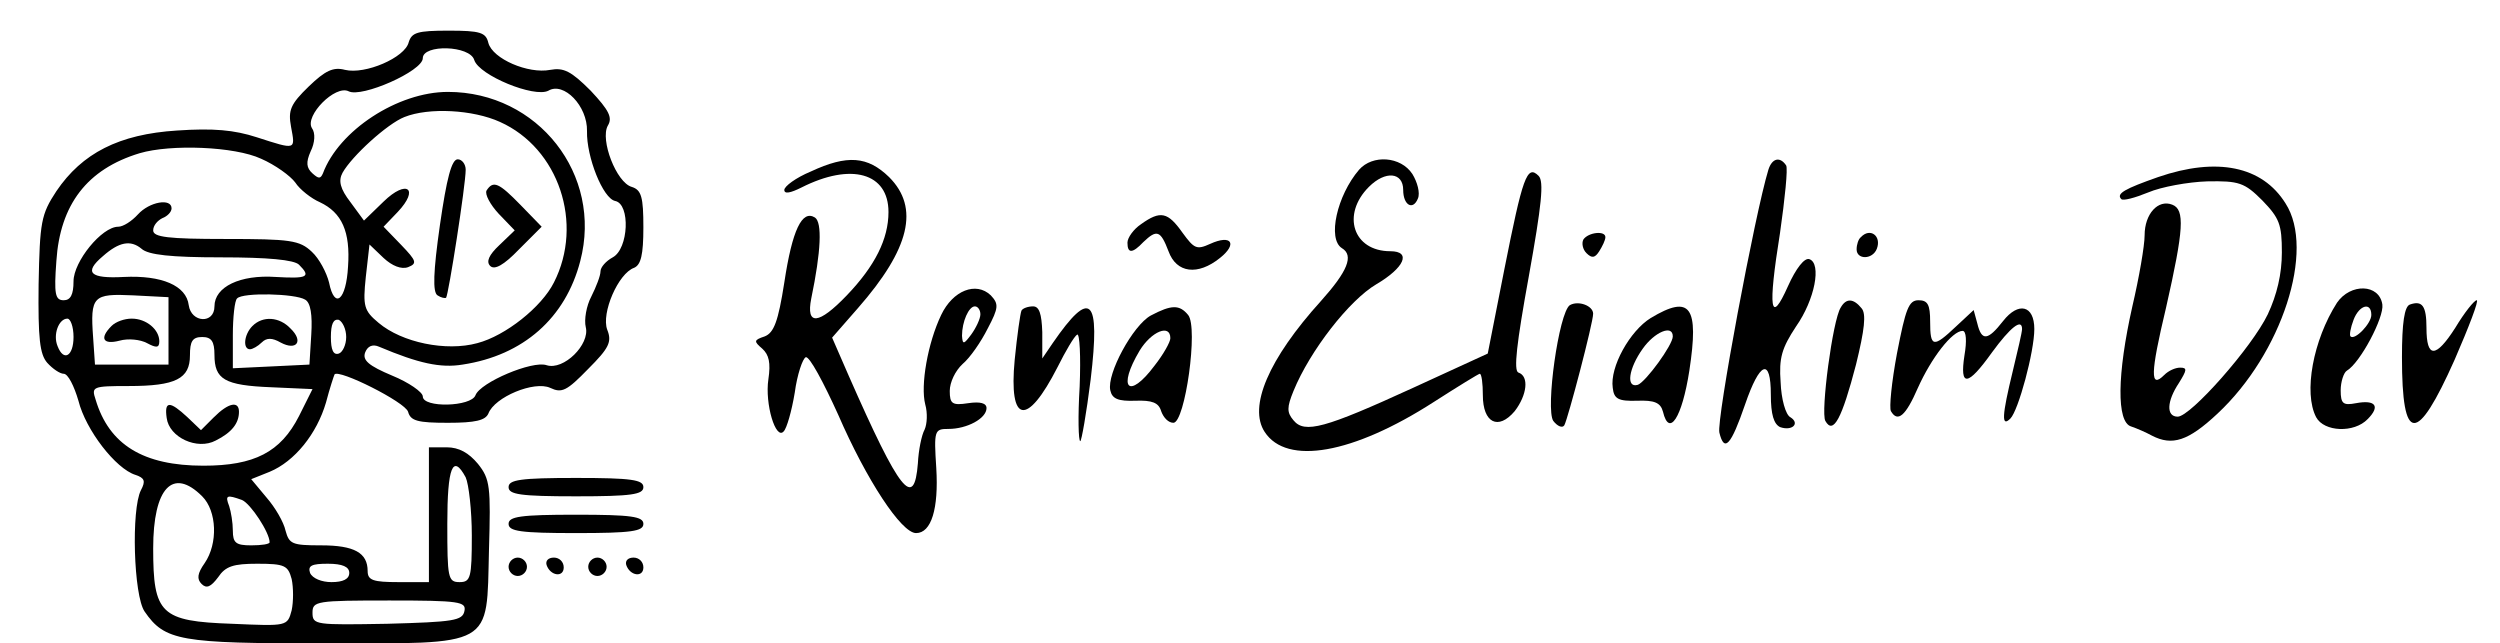<?xml version="1.0" standalone="no"?>
<!DOCTYPE svg PUBLIC "-//W3C//DTD SVG 20010904//EN"
 "http://www.w3.org/TR/2001/REC-SVG-20010904/DTD/svg10.dtd">
<svg version="1.0" xmlns="http://www.w3.org/2000/svg"
 width="408pt" height="105pt" viewBox="0 0 408 105"
 preserveAspectRatio="xMidYMid meet">

<g transform="translate(0,105) scale(0.1,-0.1)"
fill="#000000" stroke="none">
<path d="M667 981 c-6 -25 -71 -53 -104 -45 -19 5 -32 -1 -59 -27 -30 -29 -34
-39 -29 -66 7 -38 9 -38 -56 -17 -37 12 -71 15 -130 11 -95 -6 -155 -37 -197
-99 -25 -38 -27 -50 -29 -152 -1 -89 2 -114 14 -128 9 -10 21 -18 27 -18 7 0
17 -20 24 -44 12 -48 61 -111 93 -121 15 -5 17 -10 9 -25 -16 -31 -12 -172 6
-198 33 -48 58 -52 292 -52 280 0 266 -8 270 152 3 104 2 116 -18 141 -15 18
-31 27 -51 27 l-29 0 0 -110 0 -110 -50 0 c-41 0 -50 3 -50 18 0 30 -22 42
-76 42 -47 0 -52 2 -58 24 -3 14 -17 38 -31 54 l-25 30 30 12 c41 17 77 62 92
113 6 23 13 44 14 46 7 9 115 -45 120 -61 4 -15 16 -18 65 -18 45 0 61 4 66
15 10 27 75 54 101 42 19 -9 27 -5 62 31 34 34 39 44 31 64 -10 27 18 92 44
101 11 5 15 21 15 66 0 49 -3 61 -19 66 -25 7 -52 77 -39 100 8 13 2 25 -28
57 -32 32 -44 38 -66 34 -36 -7 -94 18 -101 44 -4 17 -13 20 -65 20 -51 0 -60
-3 -65 -19z m107 -29 c8 -25 98 -62 121 -50 25 15 64 -25 63 -66 -1 -42 26
-110 46 -114 25 -5 22 -78 -4 -92 -11 -6 -20 -16 -20 -23 0 -7 -7 -25 -15 -41
-8 -15 -12 -38 -9 -50 7 -28 -36 -71 -64 -62 -23 8 -108 -28 -116 -49 -7 -19
-86 -21 -86 -2 0 7 -23 23 -50 34 -38 16 -49 25 -44 38 4 10 12 14 23 9 64
-27 100 -35 136 -29 99 15 168 76 192 169 37 141 -69 276 -216 276 -82 0 -178
-63 -204 -133 -4 -9 -7 -9 -17 0 -10 9 -11 18 -3 36 7 14 8 30 2 38 -12 20 38
71 60 60 21 -11 121 33 121 54 0 23 77 21 84 -3z m42 -101 c96 -43 137 -166
88 -262 -20 -40 -79 -87 -125 -99 -51 -14 -123 1 -161 33 -24 20 -26 27 -21
75 l6 53 23 -22 c14 -13 29 -19 40 -15 15 6 14 10 -11 36 l-29 30 23 24 c36
38 15 54 -23 17 l-32 -31 -22 30 c-17 22 -20 35 -13 48 15 27 73 80 101 91 40
16 112 12 156 -8z m-390 -60 c23 -10 48 -28 56 -39 7 -11 26 -26 40 -32 36
-17 50 -48 46 -105 -3 -55 -22 -71 -31 -26 -4 16 -16 39 -28 50 -20 19 -35 21
-141 21 -94 0 -118 3 -118 14 0 8 7 16 15 20 8 3 15 10 15 16 0 17 -36 11 -55
-10 -10 -11 -24 -20 -32 -20 -27 0 -73 -57 -73 -89 0 -22 -5 -31 -16 -31 -14
0 -16 10 -12 64 6 92 50 150 136 176 51 15 155 11 198 -9z m-65 -161 c76 0
119 -4 127 -12 20 -20 14 -23 -38 -20 -58 4 -100 -16 -100 -48 0 -29 -38 -27
-42 2 -4 32 -44 49 -106 46 -55 -3 -66 7 -34 34 26 23 45 27 63 12 11 -10 48
-14 130 -14z m-86 -120 l0 -55 -60 0 -60 0 -3 44 c-5 68 0 72 65 69 l58 -3 0
-55z m223 51 c9 -5 12 -25 10 -57 l-3 -49 -62 -3 -63 -3 0 54 c0 29 3 57 7 60
9 10 95 8 111 -2z m-378 -61 c0 -31 -16 -41 -26 -15 -8 19 2 45 16 45 5 0 10
-13 10 -30z m445 0 c0 -13 -6 -25 -12 -27 -9 -3 -13 6 -13 27 0 21 4 30 13 28
6 -3 12 -15 12 -28z m-215 -29 c0 -40 16 -50 93 -53 l67 -3 -22 -44 c-30 -59
-73 -81 -156 -81 -98 0 -154 34 -176 108 -7 21 -5 22 54 22 77 0 100 12 100
50 0 23 4 30 20 30 15 0 20 -7 20 -29z m410 -200 c5 -11 10 -54 10 -95 0 -69
-2 -76 -20 -76 -19 0 -20 7 -20 95 0 93 9 115 30 76z m-430 -31 c24 -24 26
-77 4 -109 -12 -17 -13 -26 -5 -34 8 -8 15 -5 27 11 12 18 25 22 64 22 45 0
50 -3 56 -25 3 -14 3 -37 0 -51 -7 -26 -7 -26 -97 -22 -117 4 -129 16 -129
123 0 99 32 133 80 85z m65 -6 c14 -6 45 -53 45 -69 0 -3 -13 -5 -30 -5 -25 0
-30 4 -30 24 0 13 -3 31 -6 40 -7 18 -4 19 21 10z m175 -119 c0 -10 -10 -15
-29 -15 -16 0 -31 6 -35 15 -4 12 3 15 29 15 24 0 35 -5 35 -15z m188 -62 c-3
-16 -18 -18 -126 -21 -117 -2 -122 -2 -122 18 0 19 6 20 126 20 114 0 125 -2
122 -17z"/>
<path d="M718 683 c-11 -77 -12 -110 -4 -115 6 -4 12 -5 14 -4 4 5 32 184 32
209 0 9 -6 17 -13 17 -10 0 -18 -31 -29 -107z"/>
<path d="M794 739 c-3 -6 6 -23 20 -38 l26 -27 -25 -24 c-17 -16 -22 -27 -15
-34 7 -7 22 1 47 27 l37 37 -34 35 c-36 37 -45 41 -56 24z"/>
<path d="M182 518 c-20 -20 -14 -31 13 -24 14 4 34 2 45 -4 15 -8 20 -8 20 3
0 19 -21 37 -45 37 -12 0 -26 -5 -33 -12z"/>
<path d="M412 518 c-14 -14 -16 -38 -4 -38 4 0 13 5 19 11 8 8 17 8 31 0 26
-14 38 2 16 23 -18 19 -45 21 -62 4z"/>
<path d="M272 368 c4 -32 50 -53 80 -37 26 13 38 28 38 47 0 18 -17 15 -41 -9
l-21 -21 -22 21 c-29 27 -38 27 -34 -1z"/>
<path d="M1323 770 c-24 -10 -43 -24 -43 -30 0 -7 10 -5 28 4 81 41 142 24
142 -40 0 -44 -22 -88 -68 -136 -46 -48 -67 -50 -58 -5 16 77 18 124 6 132
-21 13 -37 -20 -50 -106 -10 -64 -17 -82 -32 -88 -18 -6 -18 -8 -4 -20 11 -10
14 -23 10 -50 -6 -40 12 -100 25 -85 5 5 13 33 18 63 4 30 13 56 18 58 6 2 29
-41 53 -94 46 -106 103 -193 127 -193 25 0 37 40 33 106 -4 62 -3 64 20 64 30
0 62 17 62 34 0 8 -10 11 -30 8 -26 -4 -30 -1 -30 20 0 14 9 33 21 44 12 10
30 36 41 58 18 34 18 40 5 54 -24 23 -62 8 -81 -32 -22 -46 -34 -115 -26 -146
4 -14 3 -32 -1 -41 -5 -9 -10 -34 -11 -55 -6 -76 -29 -48 -113 143 l-27 62 42
48 c85 97 101 164 51 214 -35 34 -68 37 -128 9z m277 -233 c0 -7 -7 -22 -15
-33 -12 -16 -14 -17 -15 -2 0 23 11 48 21 48 5 0 9 -6 9 -13z"/>
<path d="M2218 773 c-36 -42 -52 -113 -28 -128 20 -12 9 -38 -34 -86 -86 -95
-119 -173 -92 -214 36 -55 144 -36 276 49 39 25 73 46 75 46 3 0 5 -16 5 -35
0 -45 25 -58 52 -26 20 26 24 57 6 63 -8 3 -3 47 17 157 21 117 25 155 16 164
-19 19 -26 -2 -56 -153 l-27 -137 -122 -56 c-144 -66 -177 -75 -195 -53 -11
13 -11 21 0 48 27 66 91 148 135 174 46 27 58 54 23 54 -61 0 -80 60 -35 105
27 27 56 24 56 -5 0 -25 16 -34 24 -14 4 9 -1 27 -9 40 -19 29 -65 32 -87 7z"/>
<path d="M2886 773 c-22 -72 -85 -409 -80 -429 8 -33 19 -21 42 46 24 70 42
77 42 16 0 -33 5 -48 15 -53 20 -7 33 6 17 16 -8 4 -15 30 -16 57 -3 40 2 56
25 91 31 44 42 103 22 110 -8 3 -22 -15 -35 -44 -29 -65 -33 -38 -13 87 8 56
13 105 10 110 -10 15 -23 12 -29 -7z"/>
<path d="M3522 761 c-54 -19 -69 -27 -60 -36 3 -3 22 2 44 11 21 9 65 17 96
18 52 1 61 -2 90 -31 28 -29 32 -39 32 -85 0 -35 -8 -69 -23 -101 -26 -54
-126 -167 -147 -167 -19 0 -18 25 2 55 13 21 14 25 2 25 -8 0 -19 -5 -26 -12
-23 -23 -23 1 3 110 29 128 31 160 10 168 -23 9 -45 -15 -45 -50 0 -17 -9 -69
-20 -116 -25 -111 -26 -189 -2 -196 9 -3 25 -10 34 -15 33 -17 59 -9 107 36
105 98 160 267 111 343 -38 61 -112 76 -208 43z"/>
<path d="M1862 684 c-12 -8 -22 -22 -22 -30 0 -18 8 -18 26 1 22 21 28 19 41
-15 13 -36 48 -40 84 -11 29 23 19 39 -16 23 -22 -10 -26 -8 -45 18 -24 34
-36 37 -68 14z"/>
<path d="M2584 659 c-3 -6 -1 -16 5 -22 9 -9 14 -8 21 3 5 8 10 18 10 23 0 11
-28 8 -36 -4z"/>
<path d="M3037 663 c-4 -3 -7 -12 -7 -20 0 -17 26 -17 33 1 8 21 -11 35 -26
19z"/>
<path d="M3814 556 c-39 -61 -55 -147 -34 -187 13 -24 62 -26 84 -3 21 21 13
32 -19 26 -21 -4 -25 -1 -25 21 0 14 5 29 10 32 22 13 61 87 58 108 -5 34 -52
35 -74 3z m56 -20 c0 -14 -27 -42 -34 -35 -2 2 0 14 5 27 9 24 29 30 29 8z"/>
<path d="M2562 552 c-18 -12 -40 -170 -27 -189 7 -9 15 -12 18 -7 6 11 47 167
47 182 0 13 -24 22 -38 14z"/>
<path d="M3004 548 c-13 -20 -33 -171 -25 -185 13 -23 27 4 50 92 14 57 17 83
9 92 -13 16 -25 17 -34 1z"/>
<path d="M3096 474 c-9 -48 -13 -90 -10 -95 11 -19 24 -8 44 38 22 49 56 93
73 93 6 0 7 -17 3 -40 -8 -52 5 -51 45 5 30 41 49 56 49 38 0 -5 -7 -35 -15
-68 -18 -74 -19 -93 -4 -78 13 13 39 109 39 146 0 39 -26 45 -51 13 -25 -32
-35 -33 -42 -4 l-6 22 -29 -27 c-37 -35 -42 -34 -42 8 0 28 -4 35 -19 35 -16
0 -21 -14 -35 -86z"/>
<path d="M3933 553 c-9 -3 -13 -30 -13 -86 0 -142 24 -143 86 -4 23 53 40 97
36 97 -4 0 -20 -20 -35 -45 -32 -50 -47 -50 -47 0 0 36 -7 45 -27 38z"/>
<path d="M1667 543 c-2 -5 -7 -40 -11 -80 -10 -105 20 -110 70 -12 13 26 27
50 32 53 4 2 6 -35 4 -85 -3 -49 -2 -89 1 -89 2 0 10 45 17 101 16 134 0 149
-62 59 l-17 -25 0 43 c-1 30 -5 42 -15 42 -8 0 -17 -3 -19 -7z"/>
<path d="M1878 535 c-29 -16 -72 -95 -66 -122 3 -14 13 -18 41 -17 27 1 38 -3
42 -17 4 -11 12 -19 20 -19 19 0 41 156 24 176 -14 17 -27 17 -61 -1z m32 -37
c0 -6 -11 -26 -26 -45 -42 -56 -61 -37 -24 25 19 31 50 44 50 20z"/>
<path d="M2694 531 c-34 -21 -67 -80 -62 -114 2 -18 9 -22 40 -21 28 1 38 -3
42 -18 10 -42 31 -10 43 67 16 105 2 125 -63 86z m36 -30 c0 -14 -44 -74 -57
-79 -20 -6 -15 27 8 59 19 27 49 40 49 20z"/>
<path d="M830 255 c0 -12 19 -15 110 -15 91 0 110 3 110 15 0 12 -19 15 -110
15 -91 0 -110 -3 -110 -15z"/>
<path d="M830 195 c0 -12 19 -15 110 -15 91 0 110 3 110 15 0 12 -19 15 -110
15 -91 0 -110 -3 -110 -15z"/>
<path d="M830 125 c0 -8 7 -15 15 -15 8 0 15 7 15 15 0 8 -7 15 -15 15 -8 0
-15 -7 -15 -15z"/>
<path d="M892 128 c6 -18 28 -21 28 -4 0 9 -7 16 -16 16 -9 0 -14 -5 -12 -12z"/>
<path d="M960 125 c0 -8 7 -15 15 -15 8 0 15 7 15 15 0 8 -7 15 -15 15 -8 0
-15 -7 -15 -15z"/>
<path d="M1022 128 c6 -18 28 -21 28 -4 0 9 -7 16 -16 16 -9 0 -14 -5 -12 -12z"/>
</g>
</svg>

